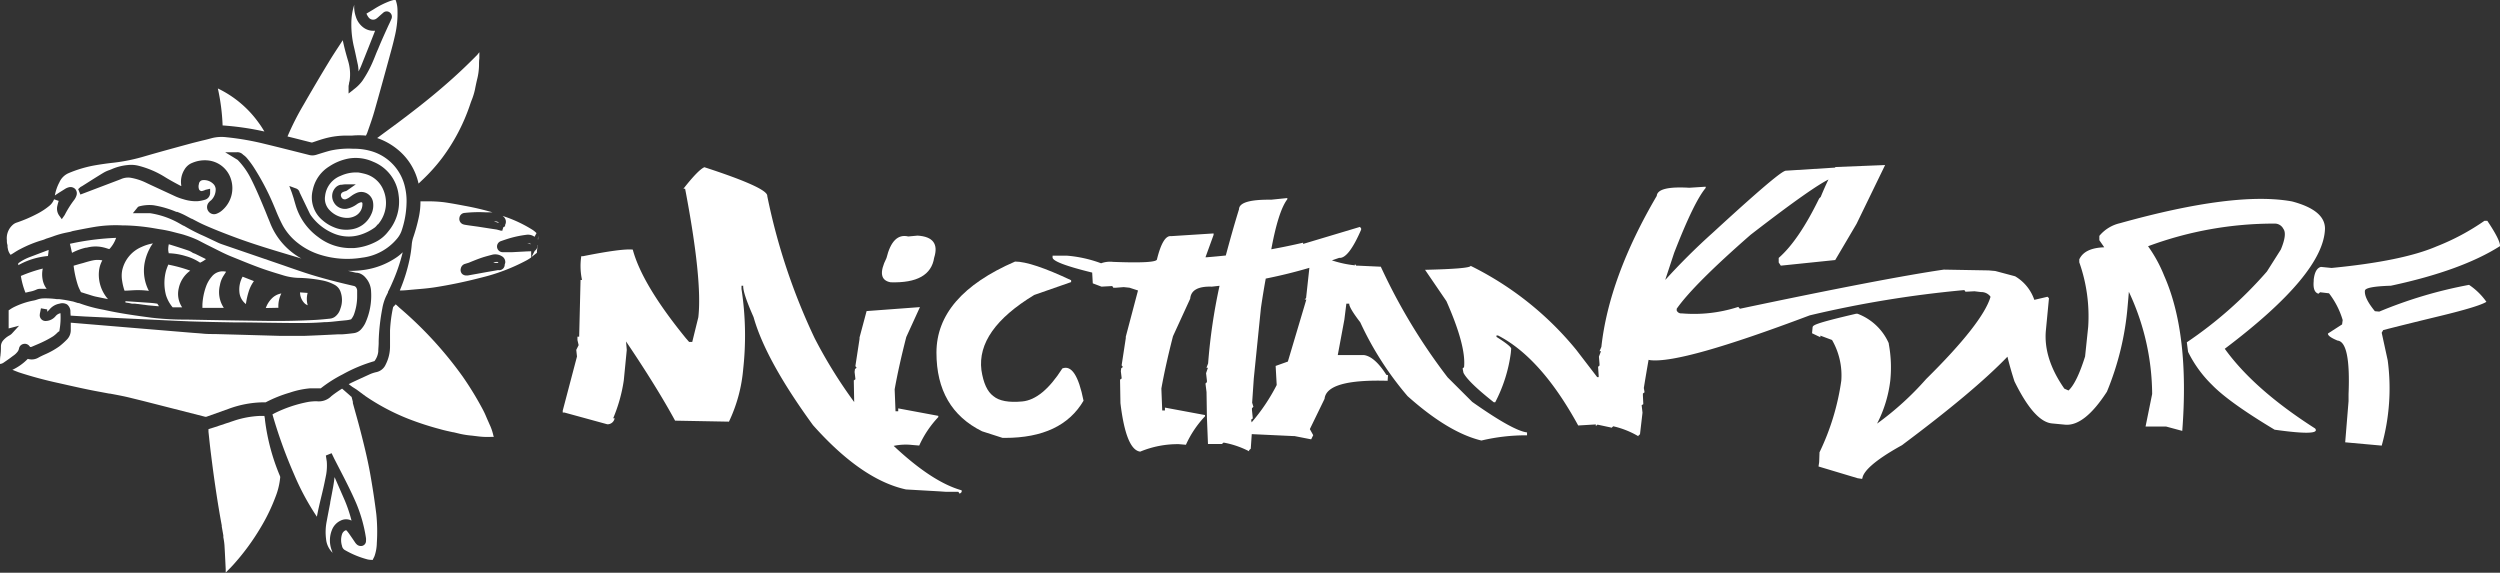 <svg id="Layer_1" data-name="Layer 1" xmlns="http://www.w3.org/2000/svg" viewBox="0 0 378.69 86.76"><rect x="0" y="0" width="378.69" height="86.76" fill="#333333" stroke="none"/><title>mictlan-logo-wth</title><path d="M138.17,67.4l1.07,0.09a15.55,15.55,0,0,1,2.89-4.31l0-.19-6.07-1.13,0,0.44-0.41,0-0.13-3.33q0.63-3.52,1.76-7.92l2.07-4.53-8.08.6-1.07,4,0,0.22-0.63,4.12,0.19,0.25-0.25.19-0.06.44,0.13,1.1-0.25.19,0.06,3.27a72.22,72.22,0,0,1-6-9.69,93.51,93.51,0,0,1-7.17-21.52q0.15-1.21-9.52-4.36-0.91.37-3.18,3.26h0.26q2.64,13.84,2,19.47l-0.92,3.73-0.48,0-0.48-.55q-6.63-8.13-8.05-13.43-1.65-.18-7.54,1l-0.26,0a10,10,0,0,0,.11,3.59l-0.22,0L87.73,51l-0.26,0,0,0.51,0.18,0.77L87.29,53l0.11,1-2.16,8.2,0,0.29h0.26L92,64.27a1.09,1.09,0,0,0,1.1-.91l-0.22,0a23.48,23.48,0,0,0,1.61-5.75L94.94,53l-0.11-1.28q4.72,7,7.43,12l8.16,0.15a23.07,23.07,0,0,0,2.16-8,46.41,46.41,0,0,0-.26-12.08l0-.51,0.26,0q-0.07,1.06,1.57,4.76,1.83,6.52,9,16.36,7.36,8.27,14.09,9.74l5.09,0.29,1,0.07,1.83,0,0.22,0.29,0.29-.26,0-.26q-4.45-1.24-10.3-6.73A8.89,8.89,0,0,1,138.17,67.4Z" style="fill:#fff"/><path d="M134.9,42.76q6,0.19,6.6-3.71,1-3.14-2.51-3.36l-1.41.13q-2.36-.57-3.3,3.27Q132.64,42.35,134.9,42.76Z" style="fill:#fff"/><path d="M160.92,55.81q-3,4.71-6.07,5T150.47,60q-1.37-1-1.81-3.94-0.75-6.07,8-11.38l5.59-1.95V42.45q-6-2.83-8.49-2.83-11.91,5.16-11.91,13.8,0,8.49,6.91,11.91l3.11,1h0.35q8.61,0,11.91-5.63Q163,55,160.92,55.81Z" style="fill:#fff"/><path d="M219.28,57.16A87.92,87.92,0,0,1,209.16,40.4l-3.49-.16-0.22,0L205.23,40v0.19a16.34,16.34,0,0,1-3.48-.75l1.1-.38q1.41,0.16,3.33-4.27l0-.19L206,34.37l-8.61,2.58V36.76q-2.29.54-4.82,1,1.07-5.8,2.43-7.58V30l-2.45.25q-4.84-.06-4.87,1.45c-0.74,2.39-1.39,4.72-2,7-0.94.1-1.9,0.19-2.89,0.27h-0.19l1.23-3.39,0-.22-6.44.41q-1.23-.16-2.14,3.52-0.06.63-6.63,0.38a4,4,0,0,0-1.83.21,19.3,19.3,0,0,0-5.15-1.15h-2.2V39q0,0.82,6,2.29h0l0.09,1.63,1.32,0.5,1.63-.09,0.16,0.25,0.44,0,1.13-.09,0.88,0.09L172.38,44l-1.85,7,0,0.22-0.63,4.12,0.19,0.25-0.25.19-0.06.44,0.13,1.1-0.25.19,0.06,3.55q0.85,7.1,3,7.35a14.76,14.76,0,0,1,5.85-1.13l1.07,0.09a15.54,15.54,0,0,1,2.89-4.31l0-.19-6.07-1.13,0,0.44-0.41,0-0.13-3.33q0.63-3.52,1.76-7.92l2.61-5.69q0.16-1.92,3.27-1.82l1.17-.13A85.7,85.7,0,0,0,183,55.05l-0.25.66,0.22,0-0.28.82,0.13,1.13v0.22l-0.22.22,0.16,1.29,0.06,3.87,0.16,4h1.89l0.22,0,0.25-.22a13.56,13.56,0,0,1,3.87,1.32V68.19l0.25-.22,0.15-2.21,6.2,0.29,0.25,0,2.55,0.5,0.31-.63L198.41,65l2.23-4.59q0.31-3,9.55-2.73l0.06-.85L210,56.78q-1.79-2.8-3.43-3l-0.19,0-3.74,0,1-5.37L203.94,46l0.44,0q-0.06.57,1.67,2.83A48.33,48.33,0,0,0,213.21,60q6.19,5.53,11.19,6.73a29.08,29.08,0,0,1,6.91-.79l0-.44q-2.11-.25-8.3-4.62Zm-21.4-11.79-2.8,9.4-1.85.66,0.16,2.89a28.56,28.56,0,0,1-3.8,5.66l-0.07-.41,0.25-.19-0.13-1.29V61.84l0.22-.22L189.67,61q0.13-1.89.25-3.68L191,46.66q0.34-2.34.73-4.46,3.39-.68,6.61-1.63l-0.5,4.58-0.22.22h0.22Z" style="fill:#fff"/><path d="M337,52.83q15-11.31,15.18-18.2,0-2.8-5-4.12-8.61-1.57-26.06,3.3A5.71,5.71,0,0,0,318,35.73v0.66c0.25,0.36.5,0.71,0.74,1.07-2,.07-3.24.67-3.78,1.83l0,0.44a24.51,24.51,0,0,1,1.35,9.78L315.84,54q-1.26,4-2.51,5.15l-0.63-.28q-3.18-4.56-2.8-8.8l0.47-4.9-0.22-.22-2,.47a6.62,6.62,0,0,0-2.91-3.57l-3-.8-1-.09-6.8-.12c-5.9.86-16.3,2.85-30.89,5.93l-0.24-.28-0.2.06a21.66,21.66,0,0,1-8.35.92,0.75,0.75,0,0,1-.78-0.43l0-.27c1.66-2.39,5.43-6.17,11.2-11.21,7-5.41,10.26-7.6,11.79-8.37-0.35.7-.74,1.58-1.18,2.65l-0.17.16-0.08.1c-2,4.1-4,7.08-6,8.87l-0.11.1,0,0.69,0.32,0.48,8.24-.85,3.23-5.48L285.55,25l-7.51.3-0.09.09h0l-7.34.46c-0.32,0-.86-0.07-11.15,9.39a98,98,0,0,0-7.19,7.14l0-.07,1.32-4q3-7.73,4.78-9.84l0-.19-2.48.16q-4.81-.28-4.93,1.23Q243.73,42,242.57,52.54l-0.28.66,0.22,0-0.31.82,0.09,1.13,0,0.22-0.22.19,0.09,1.32,0,0.25-0.22,0L238.77,53a48.17,48.17,0,0,0-16-12.73q-0.06.44-6.91,0.6l3.24,4.75q3,6.79,2.67,10l-0.22.19,0.13,0.66q0.69,1.38,4.59,4.46l0.22,0a22.5,22.5,0,0,0,2.36-7.45l0.06-.66q0-.38-2.23-1.79l0-.22,0.22,0q6.54,3.36,12.16,13.64l2.67-.16,0,0.25,0.25-.22,1.92,0.41,0.22,0.06,0.25-.22a13.23,13.23,0,0,1,3.8,1.51V66l0.25-.22,0.38-3.27-0.13-1.13,0.25-.16-0.06-1.32V59.61l0.25-.19L249,58.77q0.37-2.27.72-4.26L250,54.56c3.21,0.35,11.11-1.88,24.13-6.79a166.38,166.38,0,0,1,23.42-3.83l0.18,0.25,1.35-.07,1,0.12a1.73,1.73,0,0,1,1.42.68l0,0.1c-0.78,2.57-4,6.74-9.74,12.4a45.13,45.13,0,0,1-7.43,6.75,19.15,19.15,0,0,0,2-6.5,19.52,19.52,0,0,0-.23-5.6l0-.08a8.39,8.39,0,0,0-4.74-4.47l-0.09,0-0.1,0c-6.56,1.53-6.58,1.76-6.61,2.11l-0.08.85,1.26,0.6V50.84l1.77,0.66a10.73,10.73,0,0,1,1.4,6.18,36.85,36.85,0,0,1-3.3,10.84l0,0.08L275.56,70l-0.1.66,5.93,1.78,0.68,0.1,0.08-.29c0.24-.83,1.46-2.33,5.93-4.8l0,0c7.31-5.45,12.61-9.9,16-13.42,0.28,1.16.63,2.4,1.06,3.73q3,6.13,5.69,6.38l2,0.19q2.92,0.25,6.32-5a43.22,43.22,0,0,0,3.14-13c0.07-.76.13-1.46,0.18-2.13A36.79,36.79,0,0,1,326,59.68l-1,4.93h3.11l2.45,0.66q1.13-14.74-2.73-23.48a21.1,21.1,0,0,0-2.45-4.49,54.62,54.62,0,0,1,19.17-3.43,1.44,1.44,0,0,1,1.32.79q0.6,0.79-.38,3.14l-2.11,3.33a62,62,0,0,1-12.13,10.72l0.19,1.45a18.28,18.28,0,0,0,3.63,5q2.56,2.64,9.48,6.79,7.1,1,6.13-.19Q341.44,59,337,52.83Z" style="fill:#fff"/><path d="M374,43.15A67.31,67.31,0,0,0,360.4,47.2l-0.66-.06q-1.64-2-1.51-3.11,0.06-.63,3.93-0.75,10.69-2.29,16.53-6,0.06-.88-1.92-3.83l-0.44,0a35.13,35.13,0,0,1-7.24,3.87q-5.17,2.23-15.92,3.27l-1.6-.16q-0.91.22-1.1,1.95l0,0.19q-0.16,1.67.72,1.92l0.25-.22,1.35,0.16a12.39,12.39,0,0,1,2.07,4.05l-0.09.66-2.14,1.38q-0.06.44,1.45,1.07,2,0.19,1.67,8.11v1.07L355.24,67l5.53,0.5a32.1,32.1,0,0,0,.91-12.92l-0.91-4.18L361,50q2.77-.72,8.63-2.14t7-2.14A10,10,0,0,0,374,43.15Z" style="fill:#fff"/><polygon points="75.84 34.25 75.89 34.12 75.82 34.24 75.84 34.25" style="fill:#fff"/><path d="M80.63,37.56l0.1,0h0l-0.15,0h0Z" style="fill:#fff"/><path d="M75.73,40.41l-0.13,0Z" style="fill:#fff"/><polygon points="31.32 64.94 31.32 64.94 31.32 64.94 31.32 64.94" style="fill:#fff"/><path d="M59.08,50.07c0,0.6,0,1.22,0,1.81v0.59a6,6,0,0,1-.65,2.73A2,2,0,0,1,57,56.37a4.94,4.94,0,0,0-1,.33c-1,.46-1.91.87-2.73,1.26l-0.45.23,0.55,0.41L54,59l1.35,1a33,33,0,0,0,6.52,3.45A44.33,44.33,0,0,0,66.64,65c0.64,0.19,1.32.33,2,.48l0.07,0,1,0.24a13.69,13.69,0,0,0,1.8.27l1.08,0.13a11.06,11.06,0,0,0,1.91.05H74.8L74.74,66a8.18,8.18,0,0,0-.45-1.42h0c-0.14-.3-0.27-0.61-0.41-0.92S73.6,63,73.45,62.67s-0.39-.79-0.63-1.22A48.53,48.53,0,0,0,70.06,57a58.17,58.17,0,0,0-9.57-10.4l-0.2-.19-0.35-.31-0.39.41A21.5,21.5,0,0,0,59.08,50.07Z" style="fill:#fff"/><polygon points="59.66 45.46 59.66 45.46 59.66 45.46 59.66 45.46" style="fill:#fff"/><path d="M56.06,71.68c-0.42-2.34-1-4.62-1.49-6.53-0.24-.92-0.49-1.83-0.75-2.75l-0.37-1.34,0-.19-0.2-.78-0.05,0-0.29-.27-0.8-.7-0.29-.25a18.7,18.7,0,0,0-1.6,1.11,2.68,2.68,0,0,1-2.26.8,7.89,7.89,0,0,0-1.26.1,19.69,19.69,0,0,0-5.12,1.72l-0.31.17a72.37,72.37,0,0,0,3.28,9.09A38.17,38.17,0,0,0,48,78.27c0.2-1.09.46-2.16,0.71-3.2l0.12-.5c0.22-.91.41-1.84,0.58-2.71a7.94,7.94,0,0,0,.09-1.94L49.36,69l0.87-.35,0.41,0.85,0.72,1.4c0.9,1.74,1.83,3.54,2.62,5.38a22.24,22.24,0,0,1,1.46,5.24,2.63,2.63,0,0,1,0,.4,0.76,0.76,0,0,1-.59.77,0.93,0.93,0,0,1-.69-0.13,1.55,1.55,0,0,1-.39-0.42l-0.38-.56-0.49-.71a5.29,5.29,0,0,0-.43-0.54l-0.06,0-0.07,0a1,1,0,0,0-.54.62,2.9,2.9,0,0,0,0,1.72,0.91,0.91,0,0,0,.49.68,13.91,13.91,0,0,0,3.43,1.4,3.51,3.51,0,0,0,.64.06,0.1,0.1,0,0,0,.11,0l0-.06a4.1,4.1,0,0,0,.26-0.51,6.47,6.47,0,0,0,.35-2A26.3,26.3,0,0,0,57,77.86C56.76,75.94,56.46,73.92,56.06,71.68Z" style="fill:#fff"/><circle cx="60.06" cy="45.55" transform="translate(-7.54 78.9) rotate(-63.43)" style="fill:#fff"/><path d="M60.24,22.65a9.17,9.17,0,0,1,3.16,5.16L64,27.24a26.86,26.86,0,0,0,3-3.35,28.89,28.89,0,0,0,4.19-8c0.08-.24.16-0.47,0.25-0.7a10,10,0,0,0,.5-1.61c0.11-.57.23-1.14,0.36-1.67a9.29,9.29,0,0,0,.26-2c0-.35,0-0.7.05-1.06l0-.57a2.5,2.5,0,0,0,0-.37L72.3,8.3c-1.56,1.59-3.23,3.17-5,4.69-2.48,2.16-5.09,4.15-7.09,5.65L58.36,20h0l-1.23.91v0h0A10,10,0,0,1,60.24,22.65Z" style="fill:#fff"/><path d="M34.6,61.94a15.69,15.69,0,0,1,5.56-1l0.09,0a19.62,19.62,0,0,1,3.63-1.46A13.09,13.09,0,0,1,47,58.82c0.41,0,.82,0,1.22,0h0.28a0.11,0.11,0,0,0,.09,0,20,20,0,0,1,3.33-2.12,22.75,22.75,0,0,1,4.8-2,2.86,2.86,0,0,0,.58-1.46c0-.39.05-0.8,0.06-1.2V51.65a31.08,31.08,0,0,1,.55-4.92,7.34,7.34,0,0,1,.57-1.85l0.29-.58,0-.09c0.21-.41.42-0.84,0.6-1.27A27,27,0,0,0,61,38.21a6.56,6.56,0,0,1-.87.73,11.56,11.56,0,0,1-4.81,1.92,15.14,15.14,0,0,1-2.61.17l1.21,0.28,0.16,0,0.32,0.07a2.15,2.15,0,0,1,1,.71,3.24,3.24,0,0,1,.81,2.05,10,10,0,0,1-.9,4.85,4.15,4.15,0,0,1-.56.83,1.79,1.79,0,0,1-1.13.64c-0.55.07-1.14,0.14-1.74,0.18l-0.61,0c-1.76.09-3.54,0.18-5.29,0.24-0.91,0-1.84,0-2.74,0l-0.68,0-6.36-.18-3.65-.1c-0.6,0-1.19,0-1.79-.06s-1.31-.1-2-0.16L10.72,48.88c0,0.15,0,.31,0,0.46s0,0.45,0,.68a2,2,0,0,1-.59,1.42,11.72,11.72,0,0,1-1.11,1,11.87,11.87,0,0,1-2.27,1.27c-0.35.16-.69,0.32-1,0.5a2,2,0,0,1-1.54.15A8,8,0,0,1,1.92,56L1.85,56c0.32,0.14.68,0.28,1,.4a60.92,60.92,0,0,0,6,1.62c2.3,0.52,4.4,1,6.42,1.36l1.27,0.24,0.11,0c1.06,0.2,2.16.4,3.22,0.67l1.79,0.44L31,63.11a0.49,0.49,0,0,0,.32,0Z" style="fill:#fff"/><polygon points="28.88 33.35 28.88 33.35 28.88 33.35 28.88 33.35" style="fill:#fff"/><path d="M10.7,47.81l2.12,0.13,11.26,0.53c1.56,0.08,3.11.15,4.67,0.21,2.35,0.08,4.72.12,6.51,0.15,3.13,0,6.48.09,9.81,0.1h0c1.14,0,2.41,0,4-.13,0.89,0,1.8-.14,2.68-0.22l0.71-.07a4.28,4.28,0,0,0,.72-0.14,2.64,2.64,0,0,0,.42-0.69,8,8,0,0,0,.5-2.79V44.69c0-.2,0-0.39,0-0.59A0.85,0.85,0,0,0,54,43.64a0.57,0.57,0,0,0-.42-0.33c-2.36-.54-4.42-1.08-6.3-1.65-1.12-.34-2.23-0.73-3.31-1.1l-1-.35-9.12-3.13L33.62,37A6.49,6.49,0,0,1,33,36.75l-0.89-.42c-0.55-.26-1.1-0.53-1.66-0.77a28.33,28.33,0,0,1-2.61-1.37l-0.06,0-0.7-.4a12.74,12.74,0,0,0-4.38-1.5H20.13l0.66-.81a0.51,0.51,0,0,1,.33-0.23,5.94,5.94,0,0,1,2.13-.16,14.93,14.93,0,0,1,3.45,1l0.13,0A11,11,0,0,1,28,32.6l1,0.53,0.06,0c0.64,0.34,1.29.69,2,1,1.34,0.59,2.68,1.12,4.28,1.72,2.81,1.06,5.74,1.94,8.58,2.79L45.12,39l0.54,0.16a10.54,10.54,0,0,1-4.77-5.46c-0.09-.23-0.18-0.45-0.28-0.68l-0.4-1c-0.71-1.71-1.44-3.48-2.3-5.15A11.37,11.37,0,0,0,36,24.22L34.1,23.06l1.77,0a1.17,1.17,0,0,1,.94.36l0.12,0.09a2.66,2.66,0,0,1,.43.39,14.38,14.38,0,0,1,1,1.32,37.35,37.35,0,0,1,3,5.64l0.38,0.9a24.72,24.72,0,0,0,1.09,2.39,8.73,8.73,0,0,0,2.32,2.69,10.36,10.36,0,0,0,3.32,1.74,13.76,13.76,0,0,0,6.38.45,8.15,8.15,0,0,0,5.26-2.84,3.86,3.86,0,0,0,.7-1.17,14,14,0,0,0,.77-4.23,9.1,9.1,0,0,0-.22-2.38A7.32,7.32,0,0,0,56,22.83a9.35,9.35,0,0,0-2.51-.3,12.84,12.84,0,0,0-3.44.28c-0.73.19-1.47,0.43-2.18,0.65a1.93,1.93,0,0,1-1.1,0c-2.23-.56-4.46-1.13-6.7-1.67a41,41,0,0,0-5.76-1,6,6,0,0,0-2.17.12c-0.51.14-1,.27-1.54,0.39l-1.43.36-1,.27c-1.91.52-4.07,1.11-6.14,1.71a27.58,27.58,0,0,1-4.78,1c-0.94.1-1.86,0.23-2.74,0.38a18.41,18.41,0,0,0-4.17,1.23A2.68,2.68,0,0,0,9,27.61a6.66,6.66,0,0,0-.69,2l0.35-.24,0.14-.09L9,29.15l0.85-.53a1.92,1.92,0,0,1,.65-0.27,1,1,0,0,1,.91.3,1,1,0,0,1,.16,1,2.22,2.22,0,0,1-.31.6,15.16,15.16,0,0,0-1.44,2.28,0.82,0.82,0,0,1-.09.14l-0.37.53L9,32.7a1.81,1.81,0,0,1-.3-1.57c0.05-.24.12-0.47,0.19-0.7l-0.7-.24a2.37,2.37,0,0,1-.73,1,10.19,10.19,0,0,1-1.7,1.13,21.6,21.6,0,0,1-3.18,1.38,1.7,1.7,0,0,0-.54.27,2.7,2.7,0,0,0-1,2.41c0,0.22,0,.43.07,0.65s0,0.37.06,0.52a2,2,0,0,0,.32.89,0.48,0.48,0,0,0,.12.15,1.57,1.57,0,0,0,.17-0.09l0.35-.22c0.29-.19.63-0.4,1-0.58a17.86,17.86,0,0,1,3.26-1.32l0.28-.09L7,36.15c0.33-.1.66-0.21,1-0.33a13.71,13.71,0,0,1,2.12-.6l0.54-.11L11,35l1-.2c0.78-.15,1.66-0.32,2.52-0.46a19.78,19.78,0,0,1,4-.2h0.28a30.3,30.3,0,0,1,4.38.41l1,0.17a18.55,18.55,0,0,1,2.14.44l0.74,0.19c0.37,0.09.71,0.18,1,.28a16.33,16.33,0,0,1,1.65.62c0.3,0.13.59,0.29,0.88,0.44l0.6,0.31,1.32,0.66c0.85,0.43,1.73.88,2.62,1.23l1.26,0.51c0.88,0.36,1.88.76,2.86,1.12,1.16,0.43,2.37.8,3.44,1.12a8.91,8.91,0,0,0,2.45.45,20.55,20.55,0,0,1,3.52.36,6.49,6.49,0,0,1,2,.68,1.91,1.91,0,0,1,.9,1,3.71,3.71,0,0,1,0,2.63A2.3,2.3,0,0,1,50.71,48a1.56,1.56,0,0,1-.67.26c-0.75.08-1.53,0.16-2.29,0.2-2.45.13-4.88,0.18-7.25,0.15q-6.11-.08-12.22-0.2H28a42.92,42.92,0,0,1-5.07-.29c-2.25-.3-4.57-0.62-6.83-1.11l-0.47-.1a21.62,21.62,0,0,1-3.67-1l-0.13,0L11,45.65H10.94a19.86,19.86,0,0,0-2-.34l-0.35,0a12.72,12.72,0,0,0-2.13-.11,3.79,3.79,0,0,0-.63.11l-0.25.08a3,3,0,0,1-.47.13,11.64,11.64,0,0,0-3,1,5.35,5.35,0,0,0-.72.44l-0.08.05a0.06,0.06,0,0,0,0,.07c0,0.62,0,1.24,0,1.86v0.81l1.58-.41L1.89,50.43a1.61,1.61,0,0,1-.48.39,3.41,3.41,0,0,0-.88.69,1.43,1.43,0,0,0-.39.91c0,0.42,0,.85-0.06,1.27V53.8C0,54.2,0,54.59,0,55c0,0,0,.08,0,0.13A1.12,1.12,0,0,0,.59,54.9C1,54.62,1.44,54.32,1.85,54L2,53.89a2.66,2.66,0,0,0,.73-0.71,1.3,1.3,0,0,0,.15-0.39,0.85,0.85,0,0,1,.64-0.68,0.88,0.88,0,0,1,.95.33c0.11,0.14.15,0.16,0.35,0.08l0.54-.23c0.38-.16.76-0.32,1.13-0.5a14.94,14.94,0,0,0,1.56-.85,5,5,0,0,0,.73-0.64L9,50.16a0.22,0.22,0,0,0,0-.09,10.83,10.83,0,0,0,.16-2.63v0h0a1.34,1.34,0,0,0-.73.44,2,2,0,0,1-1.47.74,0.87,0.87,0,0,1-.93-1,1.81,1.81,0,0,1,.06-0.34L6.2,46.7l0.95,0.17v0.35a3.09,3.09,0,0,0,.38-0.38A2.5,2.5,0,0,1,9,46a1.44,1.44,0,0,1,1.15.11,1.4,1.4,0,0,1,.52,1C10.66,47.35,10.69,47.58,10.7,47.81Zm34.1-19.28a0.85,0.85,0,0,1,.59.63h0l0.37,0.77,1.14,2.37a2.56,2.56,0,0,0,.29.46,8,8,0,0,0,3.34,2.6,5.87,5.87,0,0,0,4.08.19,7.51,7.51,0,0,0,2.19-1.11A2.27,2.27,0,0,0,57.19,34L57.25,34a5,5,0,0,0,.68-5.53,4.14,4.14,0,0,0-2.57-2.11,10.29,10.29,0,0,0-1.13-.24l-0.1,0H54l-0.2,0a5.57,5.57,0,0,0-2.19.51,3.7,3.7,0,0,0-2.37,3.09A2.49,2.49,0,0,0,50,31.91,3.72,3.72,0,0,0,52.38,33a2.68,2.68,0,0,0,1.45-.3A2,2,0,0,0,54.9,30.9a0.3,0.3,0,0,0-.07-0.24,0.28,0.28,0,0,0-.23,0,1.9,1.9,0,0,0-.52.26,3.85,3.85,0,0,1-1.6.71,1.91,1.91,0,0,1-1.92-1,1.87,1.87,0,0,1,.19-2.13,1.43,1.43,0,0,1,.89-0.52l0.16,0a3.62,3.62,0,0,1,.57-0.06l1.53,0-1.24.87a1,1,0,0,1-.23.14L52.19,29a1.82,1.82,0,0,0-.29.12,0.52,0.52,0,0,0-.2.71,0.55,0.55,0,0,0,.67.35,2.34,2.34,0,0,0,.71-0.4l0.13-.09a3.76,3.76,0,0,1,.89-0.5,1.78,1.78,0,0,1,1.51.12,1.85,1.85,0,0,1,.89,1.28,3.1,3.1,0,0,1-.28,1.9,3.88,3.88,0,0,1-3.14,2.27,4.74,4.74,0,0,1-2.55-.36,5.87,5.87,0,0,1-1.63-1,4.49,4.49,0,0,1-1.52-4.64,5.49,5.49,0,0,1,2.51-3.56,7.91,7.91,0,0,1,3-1.2,6.39,6.39,0,0,1,3.63.5,6.19,6.19,0,0,1,3.86,5.05,7,7,0,0,1-1.57,5.51,5.45,5.45,0,0,1-2,1.63,8.57,8.57,0,0,1-3.24.89H53.08a8,8,0,0,1-4.89-1.68,9.16,9.16,0,0,1-3.35-4.63c-0.12-.4-0.24-0.8-0.35-1.21l-0.29-.89-0.38-1ZM18.26,27.16l-3.45,1.31-2.63,1-0.34-.82,0.35-.32,0.27-.15,0.9-.57c0.79-.5,1.58-1,2.38-1.48a4.64,4.64,0,0,1,.81-0.36c0.16-.06.32-0.12,0.47-0.19A7.87,7.87,0,0,1,19.35,25a4.61,4.61,0,0,1,1.64.11,14.09,14.09,0,0,1,4.11,1.78c0.74,0.45,1.52.87,2.28,1.27l0.09,0a3.48,3.48,0,0,1,.49-2.5,2.35,2.35,0,0,1,1.19-1,4.83,4.83,0,0,1,2.33-.36A4.07,4.07,0,0,1,35,27.19a4.43,4.43,0,0,1-1.31,4.64,2.67,2.67,0,0,1-.85.53,1.09,1.09,0,0,1-.44.09,1.08,1.08,0,0,1-.81-1.74,2.58,2.58,0,0,1,.24-0.26L32,30.32a2.29,2.29,0,0,0,.67-1.73A1.34,1.34,0,0,0,32.44,28a2,2,0,0,0-1.76-.71,0.64,0.64,0,0,0-.55.59,1.26,1.26,0,0,0,0,.74,0.44,0.44,0,0,0,.47.32,1,1,0,0,0,.19-0.07l0.1,0a1,1,0,0,1,.29-0.13l0.65-.15,0,0.67a1.08,1.08,0,0,1-.8,1,5.55,5.55,0,0,1-1.13.22,6.36,6.36,0,0,1-2.12-.3,8.92,8.92,0,0,1-1.18-.42L22.8,28,22,27.62a8.66,8.66,0,0,0-2.31-.71A2.72,2.72,0,0,0,18.26,27.16Z" style="fill:#fff"/><path d="M81.4,37.36A0.91,0.91,0,0,1,81,38h0l-0.49.93c0.28-.2.54-0.42,0.82-0.64h0V38.22c0-.36.09-0.73,0.12-1.1l-0.06.11Z" style="fill:#fff"/><path d="M79.82,38.08l-2.23.12-1.36,0a0.87,0.87,0,0,1-.9-0.59,0.86,0.86,0,0,1,.56-1.09c0.43-.15.87-0.3,1.3-0.43a16.26,16.26,0,0,1,2.59-.53,1.66,1.66,0,0,1,1.19.31l0.3-.56a4.07,4.07,0,0,0-.58-0.48,19.93,19.93,0,0,0-4.19-2l-0.37-.13h0l0.17,0.15a1,1,0,0,1,.21,1.22l0,0.2-0.26.14L76.06,35l-0.15-.11,0,0.06-0.67-.18-1-.15-1.86-.29L71,34.14l-0.45-.07A2.35,2.35,0,0,1,70.22,34a0.87,0.87,0,0,1-.63-1,0.85,0.85,0,0,1,.8-0.75h0a20.1,20.1,0,0,1,3.14-.09l0.63,0,0.43,0c-1.31-.38-2.73-0.72-4.28-1-1.15-.22-2.1-0.39-3-0.52a20.12,20.12,0,0,0-2.77-.14H63.69a11.26,11.26,0,0,1-.29,2.59,26.33,26.33,0,0,1-.76,2.74,4.76,4.76,0,0,0-.27,1.22,18.68,18.68,0,0,1-.33,2.24A25.56,25.56,0,0,1,60.56,44h0.13c0.53,0,1.07-.06,1.6-0.11l0.78-.07c0.88-.07,1.78-0.15,2.66-0.28,2.34-.36,4.74-0.86,7.13-1.48a29,29,0,0,0,6.84-2.59A7.13,7.13,0,0,0,80.46,39l0-.94Zm-3.37,2a0.83,0.83,0,0,1-1,.83L74.94,41l-1.16.2-1.38.25-1.56.28-0.2,0A0.93,0.93,0,0,1,70,41.49a0.87,0.87,0,0,1-.2-0.82A0.92,0.92,0,0,1,70.35,40L71,39.8c0.56-.23,1.14-0.47,1.73-0.68s1-.31,1.5-0.45l0.27-.07a1.9,1.9,0,0,1,1.53.22,1,1,0,0,1,.5,1Z" style="fill:#fff"/><path d="M81.47,36.26l0.05,0c0-.19,0-0.38,0-0.56Z" style="fill:#fff"/><path d="M75.42,33.62a1.27,1.27,0,0,0-.59-0.09l0.69,0.23a0.08,0.08,0,0,0,0-.07Z" style="fill:#fff"/><path d="M79.87,36.88h0l0.16,0L80.38,37l0,0,0-.06A0.63,0.63,0,0,0,79.87,36.88Z" style="fill:#fff"/><path d="M74.72,39.83l0,0h0.48a0.93,0.93,0,0,1,.26,0,0.63,0.63,0,0,1,0-.07,0.06,0.06,0,0,0,0-.06A0.93,0.93,0,0,0,74.72,39.83Z" style="fill:#fff"/><polygon points="31.34 64.93 31.32 64.94 31.32 64.94 31.34 64.94 31.34 64.93" style="fill:#fff"/><path d="M40.14,63.64c0-.21-0.06-0.43-0.09-0.64H39.42a14.27,14.27,0,0,0-4,.74l-3,1L31.58,65c0,0.14,0,.27,0,0.41l0.1,0.93c0.08,0.79.17,1.58,0.27,2.37,0.16,1.27.32,2.54,0.5,3.81,0.24,1.67.46,3.15,0.69,4.51,0.14,0.85.29,1.71,0.45,2.56l0,0.16c0.08,0.45.16,0.91,0.24,1.36l0,0.27a10.62,10.62,0,0,1,.17,1.18c0.05,0.82.09,1.63,0.13,2.45l0.06,1.24q0,0.24,0,.48l0,0c0.42-.42.92-0.91,1.36-1.42A35,35,0,0,0,39.43,80a28.14,28.14,0,0,0,2.3-4.73,10.77,10.77,0,0,0,.7-2.83,0.65,0.65,0,0,0,0-.28A31.85,31.85,0,0,1,40.14,63.64Z" style="fill:#fff"/><path d="M47.39,21.55l0.39-.13c0.44-.15.89-0.3,1.36-0.43a12.21,12.21,0,0,1,3.49-.45h0.21l0.47,0a11.78,11.78,0,0,1,2.12,0,3.61,3.61,0,0,0,.21-0.46l0.22-.63c0.29-.82.58-1.66,0.82-2.49,0.74-2.6,1.47-5.25,2.17-7.81l0.22-.81c0.28-1,.56-2.06.79-3.1a14.58,14.58,0,0,0,.35-3.7A4.38,4.38,0,0,0,60,.21C60,0,59.89,0,59.64,0a5.84,5.84,0,0,0-.66.2A12.76,12.76,0,0,0,56.6,1.41l-1.09.65a2.36,2.36,0,0,0,.36.62A0.85,0.85,0,0,0,57,2.83a3.9,3.9,0,0,0,.41-0.34l0.36-.32,0.3-.26a0.77,0.77,0,0,1,1,0,0.81,0.81,0,0,1,.2,1c-0.13.31-.27,0.62-0.42,0.92C58.32,5,57.77,6.19,57.27,7.43,57,8,56.78,8.64,56.52,9.23a17.08,17.08,0,0,1-1.62,3,6.1,6.1,0,0,1-1.22,1.24l-0.88.7,0-1.16,0.07-.33c0-.18.08-0.34,0.1-0.51a7,7,0,0,0-.26-3c-0.27-.91-0.57-2-0.79-3.08l-0.42.65c-0.59.9-1.2,1.82-1.76,2.76-1.1,1.8-2.21,3.7-3.19,5.38L46,15.84a41.14,41.14,0,0,0-2.45,4.83l0.93,0.23,2.64,0.67A0.37,0.37,0,0,0,47.39,21.55Z" style="fill:#fff"/><path d="M40.05,19.92c-0.26-.43-0.53-0.87-0.83-1.27A16.25,16.25,0,0,0,33,13.4a31.46,31.46,0,0,1,.72,5.6A42.45,42.45,0,0,1,40.05,19.92Z" style="fill:#fff"/><path d="M18.5,41a4.49,4.49,0,0,0,0,1.53,8.4,8.4,0,0,0,.36,1.5c0.63,0,1.28-.08,1.93-0.08a12.36,12.36,0,0,1,1.76.11,6.61,6.61,0,0,1-.65-4.19,7.64,7.64,0,0,1,.77-2.21,3.94,3.94,0,0,1,.5-0.79,6.74,6.74,0,0,0-1.73.54A5,5,0,0,0,18.5,41Z" style="fill:#fff"/><path d="M15.5,39.44a3.57,3.57,0,0,0-1.41,0c-0.49.1-1,.25-1.46,0.39L12,40l-0.85.25h0a15.53,15.53,0,0,0,.66,3,6.48,6.48,0,0,0,.33.75l0.12,0.25,0.69,0.22,0.46,0.14,0.28,0.09c0.28,0.09.6,0.19,0.91,0.25l1.76,0.36A5.62,5.62,0,0,1,15,41,4.21,4.21,0,0,1,15.5,39.44Z" style="fill:#fff"/><path d="M26.15,46.55l1.44,0a3.64,3.64,0,0,1-.53-2.81A4.39,4.39,0,0,1,28.82,41a22.06,22.06,0,0,0-3.35-.92l0,0.06a9.26,9.26,0,0,0-.33.9,7.28,7.28,0,0,0,0,3.66A5.36,5.36,0,0,0,26.15,46.55Z" style="fill:#fff"/><path d="M33.84,41.8l0.41-.64a2.42,2.42,0,0,0-.66-0.06,2.14,2.14,0,0,0-1.52.81,4.71,4.71,0,0,0-.85,1.46,9.46,9.46,0,0,0-.56,2.78l0,0.48H33.9a4.3,4.3,0,0,1-.59-3.42A3.88,3.88,0,0,1,33.84,41.8Z" style="fill:#fff"/><path d="M10.7,37.38c0.07,0.3.13,0.61,0.21,0.92A8.5,8.5,0,0,1,13,37.52l0.12,0a5.12,5.12,0,0,1,2.44-.07,7.15,7.15,0,0,1,.89.26l0.14,0a4.82,4.82,0,0,0,1-1.68,39.61,39.61,0,0,0-7,.9Z" style="fill:#fff"/><path d="M6.48,40.68a22.33,22.33,0,0,0-3.32,1.12,12,12,0,0,0,.69,2.52l0.07,0,0.55-.13a4.07,4.07,0,0,0,1-.3A1.31,1.31,0,0,1,6,43.75l1.07,0a3.24,3.24,0,0,1-.61-1.39A4.15,4.15,0,0,1,6.48,40.68Z" style="fill:#fff"/><path d="M29.23,38.32h0A3.71,3.71,0,0,0,28.67,38c-0.89-.31-1.83-0.61-2.67-0.87l-0.19-.06L25.57,37a3.65,3.65,0,0,0-.09.85,2.38,2.38,0,0,0,.07.44,0.36,0.36,0,0,0,0,.07,9.71,9.71,0,0,1,2.57.43,7.41,7.41,0,0,1,2.19,1,4.47,4.47,0,0,0,.89-0.54l-1.64-.81Z" style="fill:#fff"/><path d="M37.25,46.06a11.06,11.06,0,0,1,.41-1.86,5.52,5.52,0,0,1,.8-1.62l-1.71-.67a4,4,0,0,0-.49,2.29A2.58,2.58,0,0,0,37.25,46.06Z" style="fill:#fff"/><path d="M4.35,39a7.07,7.07,0,0,0-1.58.88,2.84,2.84,0,0,0,0,.29,11.22,11.22,0,0,1,4.49-1.39,8.52,8.52,0,0,0,.11-0.92l-0.14.05Z" style="fill:#fff"/><path d="M46.6,44.37l-1.15-.08a2.37,2.37,0,0,0,.68,1.65,1.41,1.41,0,0,0,.48.3A3.47,3.47,0,0,1,46.6,44.37Z" style="fill:#fff"/><path d="M54.21,9.82a6.06,6.06,0,0,1,.1,1,8,8,0,0,0,.41-0.87c0.7-1.74,1.39-3.48,2.07-5.22l0-.08A2.49,2.49,0,0,1,55,4.13a3.2,3.2,0,0,1-1.1-1.61A4.58,4.58,0,0,1,53.66.73a9.34,9.34,0,0,0-.44,2.83,14.73,14.73,0,0,0,.4,3.57C53.81,7.91,54,8.87,54.21,9.82Z" style="fill:#fff"/><path d="M50.28,80.28a2.58,2.58,0,0,1,1.32-1.42,1.81,1.81,0,0,1,1.65,0,22.39,22.39,0,0,0-1-3l-1.57-3.59c-0.06.5-.13,1-0.22,1.51-0.14.77-.29,1.54-0.44,2.31l0,0.09c-0.18.92-.36,1.85-0.53,2.77a8.35,8.35,0,0,0-.1,2.69,3.32,3.32,0,0,0,1,2.1c-0.07-.16-0.12-0.31-0.17-0.46A4.24,4.24,0,0,1,50.28,80.28Z" style="fill:#fff"/><path d="M19,45.82l0.54,0.08L20,46,20.45,46l2,0.25,1.42,0.13,0.21,0L23.83,46h0c-0.35-.06-0.7-0.1-1-0.12l-3.08-.21L19,45.62s0,0.09,0,.14v0.06Z" style="fill:#fff"/><path d="M42.17,46.62a4.28,4.28,0,0,1,.45-2.17,2.67,2.67,0,0,0-1.46.77,3.91,3.91,0,0,0-.9,1.44Z" style="fill:#fff"/></svg>